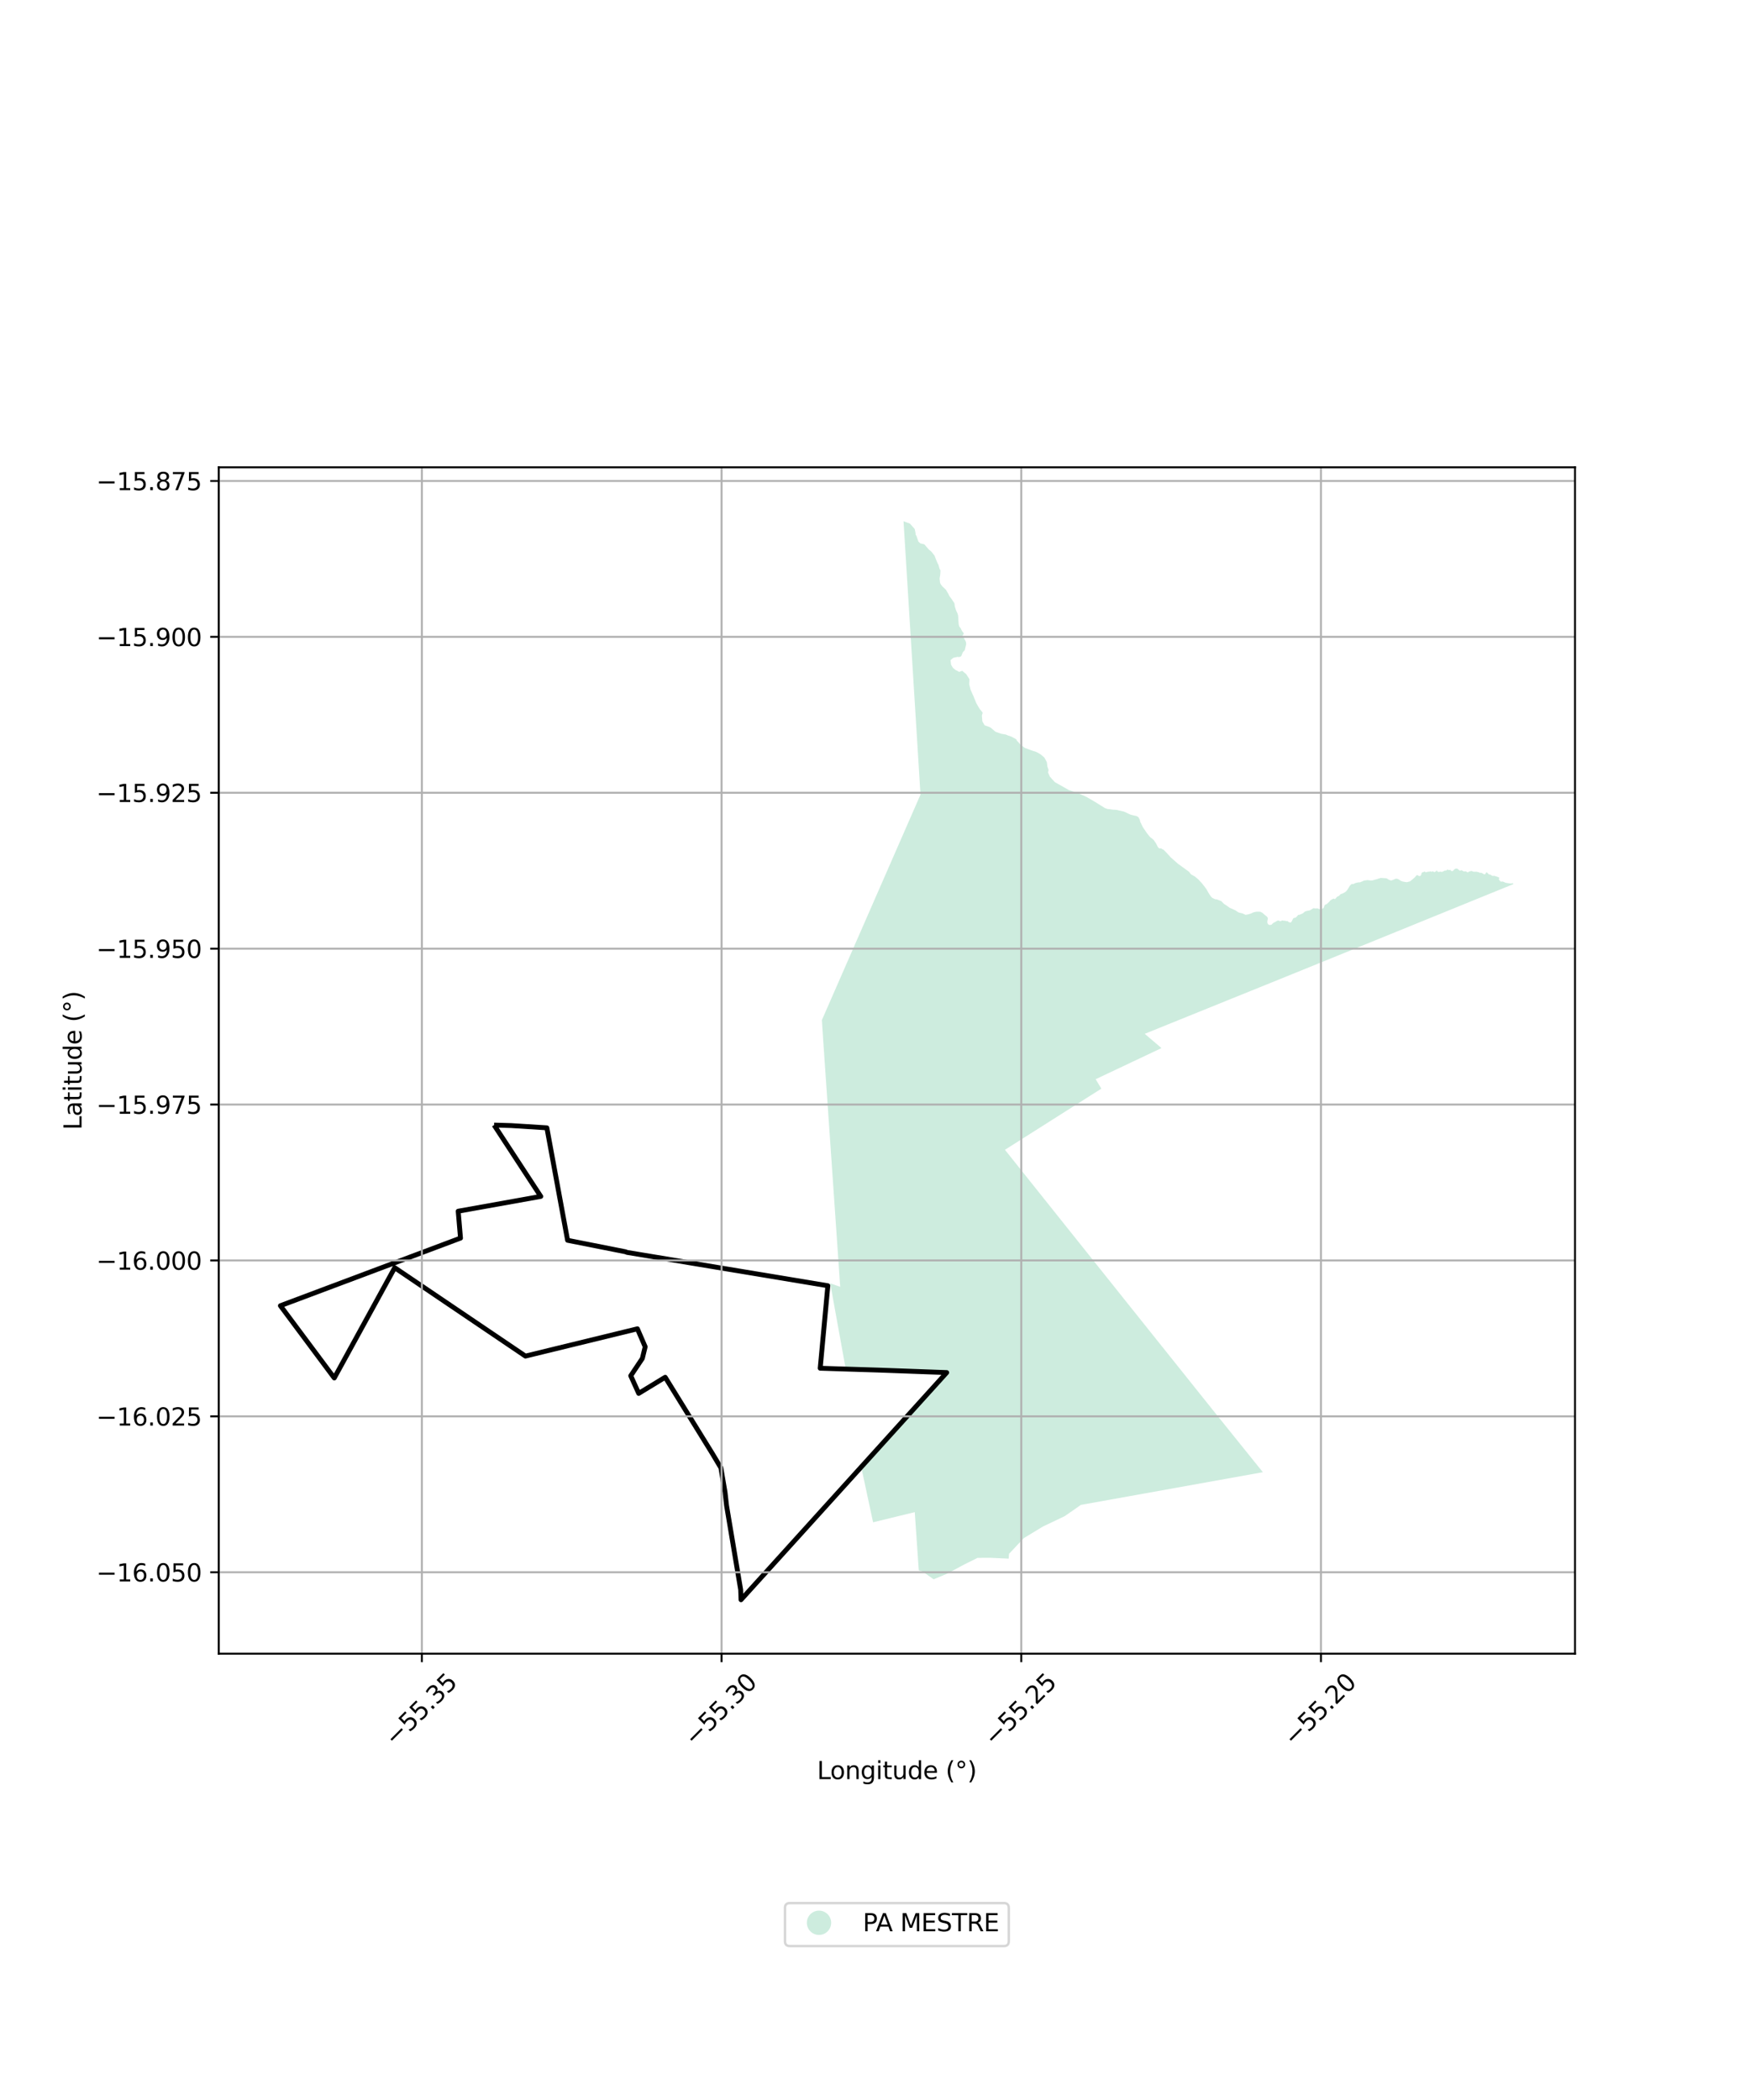 <?xml version="1.0" encoding="utf-8" standalone="no"?>
<!DOCTYPE svg PUBLIC "-//W3C//DTD SVG 1.1//EN"
  "http://www.w3.org/Graphics/SVG/1.1/DTD/svg11.dtd">
<svg xmlns:xlink="http://www.w3.org/1999/xlink" width="720pt" height="864pt" viewBox="0 0 720 864" xmlns="http://www.w3.org/2000/svg" version="1.1">
 <defs>
  <style type="text/css">*{stroke-linejoin: round; stroke-linecap: butt}</style>
 </defs>
 <g id="figure_1">
  <g id="patch_1">
   <path d="M 0 864 
L 720 864 
L 720 0 
L 0 0 
z
" style="fill: #ffffff"/>
  </g>
  <g id="axes_1">
   <g id="patch_2">
    <path d="M 90 680.368 
L 648 680.368 
L 648 192.272 
L 90 192.272 
z
" style="fill: #ffffff"/>
   </g>
   <g id="PatchCollection_1">
    <path d="M 371.738 214.458 
L 374.368 215.428 
L 376.336 217.652 
L 376.585 218.882 
L 376.672 219.279 
L 376.691 219.569 
L 376.718 219.999 
L 377.129 220.584 
L 377.146 220.765 
L 377.892 222.877 
L 378.646 223.55 
L 380.291 223.951 
L 382.2 226.157 
L 382.925 226.708 
L 383.174 226.95 
L 384.499 228.595 
L 384.863 229.6 
L 385.486 231.136 
L 385.823 231.886 
L 386.065 232.258 
L 386.591 234.095 
L 386.94 234.645 
L 386.851 236.422 
L 386.583 237.996 
L 386.75 239.681 
L 386.973 240.259 
L 387.471 240.967 
L 387.693 241.247 
L 388.885 242.337 
L 389.337 242.865 
L 389.589 243.353 
L 390.155 244.263 
L 390.575 245.203 
L 390.797 245.498 
L 391.456 246.375 
L 391.904 247.053 
L 392.643 248.155 
L 392.732 248.53 
L 392.802 249.332 
L 393.193 250.687 
L 393.473 251.402 
L 393.941 252.364 
L 394.169 253.104 
L 394.253 254.121 
L 394.285 255.073 
L 394.435 256.829 
L 394.617 257.645 
L 394.981 258.156 
L 395.341 258.645 
L 395.746 259.548 
L 395.909 259.771 
L 396.34 260.267 
L 396.516 260.796 
L 396.459 260.918 
L 396.083 261.34 
L 396.035 261.954 
L 396.68 262.697 
L 397.144 263.514 
L 397.442 264.247 
L 397.518 265.072 
L 397.472 265.263 
L 397.279 266.018 
L 396.94 267.489 
L 396.158 268.308 
L 395.724 269.361 
L 395.426 270.033 
L 394.561 270.361 
L 394.04 270.231 
L 392.221 270.643 
L 391.064 271.587 
L 391.299 273.508 
L 392.086 274.8 
L 393.165 275.663 
L 394.657 276.436 
L 395.885 275.982 
L 397.527 277.375 
L 398.86 279.422 
L 398.773 281.574 
L 399.332 283.814 
L 400.526 286.461 
L 401.452 288.754 
L 401.713 289.375 
L 402.691 291.065 
L 403.251 291.947 
L 403.639 292.336 
L 404.299 293.23 
L 403.999 294.281 
L 403.985 294.57 
L 404.173 296.797 
L 405.101 298.408 
L 407.162 299.139 
L 407.794 299.536 
L 409.219 300.774 
L 409.652 301.095 
L 411.825 301.866 
L 413.848 302.222 
L 414.781 302.626 
L 416.225 303.117 
L 416.69 303.383 
L 417.824 303.987 
L 418.142 304.214 
L 418.384 304.752 
L 418.823 305.162 
L 419.837 306.372 
L 421.629 307.7 
L 423.638 308.457 
L 424.786 308.869 
L 426.334 309.35 
L 427.976 310.262 
L 429.657 311.637 
L 430.701 313.583 
L 430.938 315.413 
L 431.417 316.777 
L 431.193 317.836 
L 431.959 319.552 
L 433.977 321.783 
L 439.258 324.766 
L 439.795 325.049 
L 443.244 326.194 
L 447.011 327.875 
L 450.639 329.997 
L 454.623 332.47 
L 455.551 332.815 
L 458.009 333.132 
L 459.16 333.174 
L 462.276 333.866 
L 462.802 334.074 
L 464.913 335.087 
L 466.151 335.43 
L 467.618 335.749 
L 468.386 336.22 
L 468.926 337.238 
L 469.163 338.231 
L 469.495 338.787 
L 469.647 339.2 
L 470.249 340.403 
L 470.791 341.176 
L 471.371 342.038 
L 472.014 342.969 
L 472.8 343.93 
L 473.331 344.552 
L 474.014 345.018 
L 474.695 345.628 
L 475.147 346.312 
L 475.608 346.974 
L 475.903 347.528 
L 476.2 348.152 
L 476.524 348.662 
L 476.939 349.039 
L 477.478 349.103 
L 477.733 349.026 
L 478.139 349.346 
L 478.537 349.498 
L 478.784 349.623 
L 478.985 349.954 
L 479.211 350.071 
L 481.375 352.403 
L 481.558 352.652 
L 484.687 355.403 
L 486.806 356.933 
L 489.152 358.637 
L 490.035 359.746 
L 491.565 360.588 
L 493.036 361.807 
L 494.514 363.432 
L 495.7 364.93 
L 496.376 365.862 
L 497.261 367.428 
L 498.082 368.697 
L 498.782 369.429 
L 499.486 369.766 
L 500.056 369.999 
L 500.606 370.011 
L 502.49 370.761 
L 503.562 371.866 
L 504.707 372.602 
L 505.909 373.489 
L 507.07 373.986 
L 508.312 374.559 
L 509.419 375.305 
L 509.765 375.476 
L 511.163 375.786 
L 512.47 376.395 
L 513.572 376.19 
L 514.7 375.833 
L 515.724 375.36 
L 516.961 375.086 
L 518.488 375.108 
L 519.364 375.548 
L 520.367 376.441 
L 521.216 377.093 
L 521.534 377.5 
L 521.639 377.977 
L 521.395 379.063 
L 521.439 379.734 
L 521.795 380.328 
L 522.224 380.556 
L 522.702 380.547 
L 523.084 380.451 
L 523.239 380.359 
L 523.565 379.98 
L 524.094 379.583 
L 524.284 379.499 
L 524.651 379.344 
L 525.292 378.913 
L 525.729 378.737 
L 526.129 378.765 
L 526.621 378.995 
L 527.145 378.906 
L 527.469 378.671 
L 528.189 378.799 
L 528.744 378.809 
L 529.058 378.931 
L 529.787 378.958 
L 530 379.171 
L 530.091 379.286 
L 530.57 379.493 
L 530.748 379.571 
L 531.215 379.487 
L 531.281 379.324 
L 531.361 379.209 
L 531.621 378.825 
L 531.694 378.604 
L 531.903 378.172 
L 531.989 378.03 
L 532.062 377.852 
L 532.343 377.672 
L 532.615 377.634 
L 532.79 377.634 
L 533.362 377.303 
L 533.916 376.642 
L 534.017 376.468 
L 534.675 376.346 
L 535.991 375.809 
L 536.884 375.037 
L 537.531 374.807 
L 538.944 374.541 
L 540.08 373.85 
L 540.402 373.668 
L 541.111 373.762 
L 542.071 373.724 
L 542.703 373.998 
L 543.182 374.124 
L 543.484 374.17 
L 543.804 374.149 
L 543.933 374.017 
L 543.942 373.84 
L 544.557 373.623 
L 544.806 372.928 
L 544.912 372.58 
L 545.046 372.441 
L 545.33 372.157 
L 545.88 371.959 
L 546.207 371.642 
L 546.789 371.118 
L 546.953 370.952 
L 547.344 370.426 
L 548.152 369.934 
L 548.796 369.709 
L 549.183 369.949 
L 549.56 369.616 
L 550.08 368.986 
L 550.488 368.767 
L 550.665 368.729 
L 551.12 368.381 
L 551.49 367.946 
L 551.573 367.894 
L 552.16 367.68 
L 552.835 367.405 
L 553.14 367.213 
L 553.693 366.822 
L 553.888 366.656 
L 554.332 366.106 
L 554.887 365.206 
L 555.32 364.506 
L 555.791 363.943 
L 556.18 363.7 
L 556.971 363.692 
L 557.388 363.413 
L 557.873 363.238 
L 558.54 363.089 
L 559.051 363.02 
L 559.483 363.03 
L 560.482 362.623 
L 561.202 362.3 
L 562.629 362.099 
L 563.536 362.209 
L 563.819 362.272 
L 564.701 362.221 
L 565.227 362.071 
L 565.33 362.021 
L 566.574 361.698 
L 566.772 361.611 
L 568.139 361.182 
L 568.448 361.226 
L 570.42 361.348 
L 570.934 361.623 
L 571.343 361.926 
L 572.121 362.221 
L 572.643 362.199 
L 573.616 361.797 
L 573.805 361.708 
L 574.333 361.527 
L 574.812 361.537 
L 575.515 361.851 
L 576.178 362.289 
L 576.514 362.468 
L 577.139 362.696 
L 578.758 362.975 
L 580.111 362.63 
L 581.274 361.683 
L 582.149 360.904 
L 582.674 360.248 
L 583.175 360.02 
L 583.677 360.379 
L 584.157 360.469 
L 584.668 360.063 
L 584.871 359.295 
L 585.01 359.02 
L 586.237 358.553 
L 586.487 358.902 
L 587.116 358.758 
L 587.624 358.637 
L 588.102 358.646 
L 588.573 358.461 
L 589.038 358.778 
L 589.288 358.414 
L 590.141 358.827 
L 590.949 358.394 
L 590.98 357.973 
L 591.384 358.541 
L 591.83 358.77 
L 592.652 358.609 
L 593.242 358.751 
L 593.939 358.434 
L 594.138 358.332 
L 594.496 358.128 
L 594.996 358.203 
L 595.433 357.766 
L 595.952 357.912 
L 596.331 358.01 
L 596.736 357.821 
L 596.977 358.263 
L 597.438 358.43 
L 597.756 358.314 
L 598.417 357.633 
L 598.909 357.37 
L 599.557 357.364 
L 600.607 358.228 
L 601.337 358.015 
L 602.223 358.54 
L 603.034 358.471 
L 603.919 358.967 
L 604.301 358.639 
L 604.835 358.487 
L 605.332 358.322 
L 606.348 358.668 
L 607.524 358.655 
L 608.129 358.821 
L 608.456 358.853 
L 608.816 359.132 
L 609.366 359.043 
L 610.067 359.389 
L 610.638 359.743 
L 611.124 359.604 
L 611.384 359.039 
L 611.706 358.885 
L 612.665 359.828 
L 613.026 359.766 
L 614.042 360.379 
L 614.856 360.349 
L 616.056 360.738 
L 616.826 361.07 
L 616.681 361.917 
L 617.473 362.739 
L 618.317 362.692 
L 619.45 363.196 
L 620.732 363.407 
L 621.877 363.503 
L 622.392 363.305 
L 622.636 363.764 
L 619.623 364.979 
L 538.574 397.977 
L 520.496 405.308 
L 506.615 410.917 
L 470.98 425.341 
L 477.867 431.214 
L 450.783 444.018 
L 453.127 447.903 
L 413.463 473.058 
L 464.085 536.461 
L 500.519 582.03 
L 519.58 605.704 
L 444.693 619.161 
L 438.136 623.744 
L 429.046 628.082 
L 421.233 632.823 
L 415.134 639.308 
L 415.012 641.269 
L 407.379 640.925 
L 402.193 640.953 
L 396.962 643.548 
L 389.491 647.542 
L 384.117 649.768 
L 379.542 646.538 
L 378.012 646.087 
L 376.359 622.139 
L 359.208 626.316 
L 354.328 603.567 
L 389.495 564.714 
L 361.531 563.694 
L 347.96 563.27 
L 341.576 528.007 
L 345.686 529.433 
L 338.742 428.822 
L 338.151 419.68 
L 378.714 326.937 
L 371.738 214.458 
" clip-path="url(#pc125ec5e19)" style="fill: #b3e2cd; fill-opacity: 0.65"/>
   </g>
   <g id="PatchCollection_2">
    <path d="M 203.283 462.882 
L 210.326 463.094 
L 224.998 464.023 
L 233.524 510.293 
L 257.312 515.006 
L 258.004 515.277 
L 340.6 528.988 
L 337.455 562.932 
L 347.96 563.27 
L 361.531 563.694 
L 389.495 564.714 
L 354.328 603.567 
L 312.214 650.084 
L 304.873 658.182 
L 304.735 654.068 
L 298.928 619.446 
L 298.304 613.934 
L 296.584 603.891 
L 293.158 598.157 
L 273.69 566.651 
L 272.954 567.079 
L 262.78 573.276 
L 259.508 566.033 
L 264.284 558.889 
L 265.445 554.104 
L 262.248 546.709 
L 216.18 557.938 
L 162.399 521.575 
L 137.53 566.942 
L 115.364 537.206 
L 189.464 509.394 
L 188.516 498.323 
L 222.494 492.239 
L 203.283 462.882 
" clip-path="url(#pc125ec5e19)" style="fill: none; stroke: #000000; stroke-width: 2"/>
   </g>
   <g id="matplotlib.axis_1">
    <g id="xtick_1">
     <g id="line2d_1">
      <path d="M 173.577 680.368 
L 173.577 192.272 
" clip-path="url(#pc125ec5e19)" style="fill: none; stroke: #b0b0b0; stroke-width: 0.8; stroke-linecap: square"/>
     </g>
     <g id="line2d_2">
      <defs>
       <path id="m5a9fba2268" d="M 0 0 
L 0 3.5 
" style="stroke: #000000; stroke-width: 0.8"/>
      </defs>
      <g>
       <use xlink:href="#m5a9fba2268" x="173.577" y="680.368" style="stroke: #000000; stroke-width: 0.8"/>
      </g>
     </g>
     <g id="text_1">
      <!-- −55.35 -->
      <g transform="translate(162.444 718.909) rotate(-45) scale(0.1 -0.1)">
       <defs>
        <path id="DejaVuSans-2212" d="M 678 2272 
L 4684 2272 
L 4684 1741 
L 678 1741 
L 678 2272 
z
" transform="scale(0.016)"/>
        <path id="DejaVuSans-35" d="M 691 4666 
L 3169 4666 
L 3169 4134 
L 1269 4134 
L 1269 2991 
Q 1406 3038 1543 3061 
Q 1681 3084 1819 3084 
Q 2600 3084 3056 2656 
Q 3513 2228 3513 1497 
Q 3513 744 3044 326 
Q 2575 -91 1722 -91 
Q 1428 -91 1123 -41 
Q 819 9 494 109 
L 494 744 
Q 775 591 1075 516 
Q 1375 441 1709 441 
Q 2250 441 2565 725 
Q 2881 1009 2881 1497 
Q 2881 1984 2565 2268 
Q 2250 2553 1709 2553 
Q 1456 2553 1204 2497 
Q 953 2441 691 2322 
L 691 4666 
z
" transform="scale(0.016)"/>
        <path id="DejaVuSans-2e" d="M 684 794 
L 1344 794 
L 1344 0 
L 684 0 
L 684 794 
z
" transform="scale(0.016)"/>
        <path id="DejaVuSans-33" d="M 2597 2516 
Q 3050 2419 3304 2112 
Q 3559 1806 3559 1356 
Q 3559 666 3084 287 
Q 2609 -91 1734 -91 
Q 1441 -91 1130 -33 
Q 819 25 488 141 
L 488 750 
Q 750 597 1062 519 
Q 1375 441 1716 441 
Q 2309 441 2620 675 
Q 2931 909 2931 1356 
Q 2931 1769 2642 2001 
Q 2353 2234 1838 2234 
L 1294 2234 
L 1294 2753 
L 1863 2753 
Q 2328 2753 2575 2939 
Q 2822 3125 2822 3475 
Q 2822 3834 2567 4026 
Q 2313 4219 1838 4219 
Q 1578 4219 1281 4162 
Q 984 4106 628 3988 
L 628 4550 
Q 988 4650 1302 4700 
Q 1616 4750 1894 4750 
Q 2613 4750 3031 4423 
Q 3450 4097 3450 3541 
Q 3450 3153 3228 2886 
Q 3006 2619 2597 2516 
z
" transform="scale(0.016)"/>
       </defs>
       <use xlink:href="#DejaVuSans-2212"/>
       <use xlink:href="#DejaVuSans-35" transform="translate(83.789 0)"/>
       <use xlink:href="#DejaVuSans-35" transform="translate(147.412 0)"/>
       <use xlink:href="#DejaVuSans-2e" transform="translate(211.035 0)"/>
       <use xlink:href="#DejaVuSans-33" transform="translate(242.822 0)"/>
       <use xlink:href="#DejaVuSans-35" transform="translate(306.445 0)"/>
      </g>
     </g>
    </g>
    <g id="xtick_2">
     <g id="line2d_3">
      <path d="M 296.878 680.368 
L 296.878 192.272 
" clip-path="url(#pc125ec5e19)" style="fill: none; stroke: #b0b0b0; stroke-width: 0.8; stroke-linecap: square"/>
     </g>
     <g id="line2d_4">
      <g>
       <use xlink:href="#m5a9fba2268" x="296.878" y="680.368" style="stroke: #000000; stroke-width: 0.8"/>
      </g>
     </g>
     <g id="text_2">
      <!-- −55.30 -->
      <g transform="translate(285.744 718.909) rotate(-45) scale(0.1 -0.1)">
       <defs>
        <path id="DejaVuSans-30" d="M 2034 4250 
Q 1547 4250 1301 3770 
Q 1056 3291 1056 2328 
Q 1056 1369 1301 889 
Q 1547 409 2034 409 
Q 2525 409 2770 889 
Q 3016 1369 3016 2328 
Q 3016 3291 2770 3770 
Q 2525 4250 2034 4250 
z
M 2034 4750 
Q 2819 4750 3233 4129 
Q 3647 3509 3647 2328 
Q 3647 1150 3233 529 
Q 2819 -91 2034 -91 
Q 1250 -91 836 529 
Q 422 1150 422 2328 
Q 422 3509 836 4129 
Q 1250 4750 2034 4750 
z
" transform="scale(0.016)"/>
       </defs>
       <use xlink:href="#DejaVuSans-2212"/>
       <use xlink:href="#DejaVuSans-35" transform="translate(83.789 0)"/>
       <use xlink:href="#DejaVuSans-35" transform="translate(147.412 0)"/>
       <use xlink:href="#DejaVuSans-2e" transform="translate(211.035 0)"/>
       <use xlink:href="#DejaVuSans-33" transform="translate(242.822 0)"/>
       <use xlink:href="#DejaVuSans-30" transform="translate(306.445 0)"/>
      </g>
     </g>
    </g>
    <g id="xtick_3">
     <g id="line2d_5">
      <path d="M 420.178 680.368 
L 420.178 192.272 
" clip-path="url(#pc125ec5e19)" style="fill: none; stroke: #b0b0b0; stroke-width: 0.8; stroke-linecap: square"/>
     </g>
     <g id="line2d_6">
      <g>
       <use xlink:href="#m5a9fba2268" x="420.178" y="680.368" style="stroke: #000000; stroke-width: 0.8"/>
      </g>
     </g>
     <g id="text_3">
      <!-- −55.25 -->
      <g transform="translate(409.045 718.909) rotate(-45) scale(0.1 -0.1)">
       <defs>
        <path id="DejaVuSans-32" d="M 1228 531 
L 3431 531 
L 3431 0 
L 469 0 
L 469 531 
Q 828 903 1448 1529 
Q 2069 2156 2228 2338 
Q 2531 2678 2651 2914 
Q 2772 3150 2772 3378 
Q 2772 3750 2511 3984 
Q 2250 4219 1831 4219 
Q 1534 4219 1204 4116 
Q 875 4013 500 3803 
L 500 4441 
Q 881 4594 1212 4672 
Q 1544 4750 1819 4750 
Q 2544 4750 2975 4387 
Q 3406 4025 3406 3419 
Q 3406 3131 3298 2873 
Q 3191 2616 2906 2266 
Q 2828 2175 2409 1742 
Q 1991 1309 1228 531 
z
" transform="scale(0.016)"/>
       </defs>
       <use xlink:href="#DejaVuSans-2212"/>
       <use xlink:href="#DejaVuSans-35" transform="translate(83.789 0)"/>
       <use xlink:href="#DejaVuSans-35" transform="translate(147.412 0)"/>
       <use xlink:href="#DejaVuSans-2e" transform="translate(211.035 0)"/>
       <use xlink:href="#DejaVuSans-32" transform="translate(242.822 0)"/>
       <use xlink:href="#DejaVuSans-35" transform="translate(306.445 0)"/>
      </g>
     </g>
    </g>
    <g id="xtick_4">
     <g id="line2d_7">
      <path d="M 543.479 680.368 
L 543.479 192.272 
" clip-path="url(#pc125ec5e19)" style="fill: none; stroke: #b0b0b0; stroke-width: 0.8; stroke-linecap: square"/>
     </g>
     <g id="line2d_8">
      <g>
       <use xlink:href="#m5a9fba2268" x="543.479" y="680.368" style="stroke: #000000; stroke-width: 0.8"/>
      </g>
     </g>
     <g id="text_4">
      <!-- −55.20 -->
      <g transform="translate(532.346 718.909) rotate(-45) scale(0.1 -0.1)">
       <use xlink:href="#DejaVuSans-2212"/>
       <use xlink:href="#DejaVuSans-35" transform="translate(83.789 0)"/>
       <use xlink:href="#DejaVuSans-35" transform="translate(147.412 0)"/>
       <use xlink:href="#DejaVuSans-2e" transform="translate(211.035 0)"/>
       <use xlink:href="#DejaVuSans-32" transform="translate(242.822 0)"/>
       <use xlink:href="#DejaVuSans-30" transform="translate(306.445 0)"/>
      </g>
     </g>
    </g>
    <g id="text_5">
     <!-- Longitude (°) -->
     <g transform="translate(336.14 731.978) scale(0.1 -0.1)">
      <defs>
       <path id="DejaVuSans-4c" d="M 628 4666 
L 1259 4666 
L 1259 531 
L 3531 531 
L 3531 0 
L 628 0 
L 628 4666 
z
" transform="scale(0.016)"/>
       <path id="DejaVuSans-6f" d="M 1959 3097 
Q 1497 3097 1228 2736 
Q 959 2375 959 1747 
Q 959 1119 1226 758 
Q 1494 397 1959 397 
Q 2419 397 2687 759 
Q 2956 1122 2956 1747 
Q 2956 2369 2687 2733 
Q 2419 3097 1959 3097 
z
M 1959 3584 
Q 2709 3584 3137 3096 
Q 3566 2609 3566 1747 
Q 3566 888 3137 398 
Q 2709 -91 1959 -91 
Q 1206 -91 779 398 
Q 353 888 353 1747 
Q 353 2609 779 3096 
Q 1206 3584 1959 3584 
z
" transform="scale(0.016)"/>
       <path id="DejaVuSans-6e" d="M 3513 2113 
L 3513 0 
L 2938 0 
L 2938 2094 
Q 2938 2591 2744 2837 
Q 2550 3084 2163 3084 
Q 1697 3084 1428 2787 
Q 1159 2491 1159 1978 
L 1159 0 
L 581 0 
L 581 3500 
L 1159 3500 
L 1159 2956 
Q 1366 3272 1645 3428 
Q 1925 3584 2291 3584 
Q 2894 3584 3203 3211 
Q 3513 2838 3513 2113 
z
" transform="scale(0.016)"/>
       <path id="DejaVuSans-67" d="M 2906 1791 
Q 2906 2416 2648 2759 
Q 2391 3103 1925 3103 
Q 1463 3103 1205 2759 
Q 947 2416 947 1791 
Q 947 1169 1205 825 
Q 1463 481 1925 481 
Q 2391 481 2648 825 
Q 2906 1169 2906 1791 
z
M 3481 434 
Q 3481 -459 3084 -895 
Q 2688 -1331 1869 -1331 
Q 1566 -1331 1297 -1286 
Q 1028 -1241 775 -1147 
L 775 -588 
Q 1028 -725 1275 -790 
Q 1522 -856 1778 -856 
Q 2344 -856 2625 -561 
Q 2906 -266 2906 331 
L 2906 616 
Q 2728 306 2450 153 
Q 2172 0 1784 0 
Q 1141 0 747 490 
Q 353 981 353 1791 
Q 353 2603 747 3093 
Q 1141 3584 1784 3584 
Q 2172 3584 2450 3431 
Q 2728 3278 2906 2969 
L 2906 3500 
L 3481 3500 
L 3481 434 
z
" transform="scale(0.016)"/>
       <path id="DejaVuSans-69" d="M 603 3500 
L 1178 3500 
L 1178 0 
L 603 0 
L 603 3500 
z
M 603 4863 
L 1178 4863 
L 1178 4134 
L 603 4134 
L 603 4863 
z
" transform="scale(0.016)"/>
       <path id="DejaVuSans-74" d="M 1172 4494 
L 1172 3500 
L 2356 3500 
L 2356 3053 
L 1172 3053 
L 1172 1153 
Q 1172 725 1289 603 
Q 1406 481 1766 481 
L 2356 481 
L 2356 0 
L 1766 0 
Q 1100 0 847 248 
Q 594 497 594 1153 
L 594 3053 
L 172 3053 
L 172 3500 
L 594 3500 
L 594 4494 
L 1172 4494 
z
" transform="scale(0.016)"/>
       <path id="DejaVuSans-75" d="M 544 1381 
L 544 3500 
L 1119 3500 
L 1119 1403 
Q 1119 906 1312 657 
Q 1506 409 1894 409 
Q 2359 409 2629 706 
Q 2900 1003 2900 1516 
L 2900 3500 
L 3475 3500 
L 3475 0 
L 2900 0 
L 2900 538 
Q 2691 219 2414 64 
Q 2138 -91 1772 -91 
Q 1169 -91 856 284 
Q 544 659 544 1381 
z
M 1991 3584 
L 1991 3584 
z
" transform="scale(0.016)"/>
       <path id="DejaVuSans-64" d="M 2906 2969 
L 2906 4863 
L 3481 4863 
L 3481 0 
L 2906 0 
L 2906 525 
Q 2725 213 2448 61 
Q 2172 -91 1784 -91 
Q 1150 -91 751 415 
Q 353 922 353 1747 
Q 353 2572 751 3078 
Q 1150 3584 1784 3584 
Q 2172 3584 2448 3432 
Q 2725 3281 2906 2969 
z
M 947 1747 
Q 947 1113 1208 752 
Q 1469 391 1925 391 
Q 2381 391 2643 752 
Q 2906 1113 2906 1747 
Q 2906 2381 2643 2742 
Q 2381 3103 1925 3103 
Q 1469 3103 1208 2742 
Q 947 2381 947 1747 
z
" transform="scale(0.016)"/>
       <path id="DejaVuSans-65" d="M 3597 1894 
L 3597 1613 
L 953 1613 
Q 991 1019 1311 708 
Q 1631 397 2203 397 
Q 2534 397 2845 478 
Q 3156 559 3463 722 
L 3463 178 
Q 3153 47 2828 -22 
Q 2503 -91 2169 -91 
Q 1331 -91 842 396 
Q 353 884 353 1716 
Q 353 2575 817 3079 
Q 1281 3584 2069 3584 
Q 2775 3584 3186 3129 
Q 3597 2675 3597 1894 
z
M 3022 2063 
Q 3016 2534 2758 2815 
Q 2500 3097 2075 3097 
Q 1594 3097 1305 2825 
Q 1016 2553 972 2059 
L 3022 2063 
z
" transform="scale(0.016)"/>
       <path id="DejaVuSans-20" transform="scale(0.016)"/>
       <path id="DejaVuSans-28" d="M 1984 4856 
Q 1566 4138 1362 3434 
Q 1159 2731 1159 2009 
Q 1159 1288 1364 580 
Q 1569 -128 1984 -844 
L 1484 -844 
Q 1016 -109 783 600 
Q 550 1309 550 2009 
Q 550 2706 781 3412 
Q 1013 4119 1484 4856 
L 1984 4856 
z
" transform="scale(0.016)"/>
       <path id="DejaVuSans-b0" d="M 1600 4347 
Q 1350 4347 1178 4173 
Q 1006 4000 1006 3750 
Q 1006 3503 1178 3333 
Q 1350 3163 1600 3163 
Q 1850 3163 2022 3333 
Q 2194 3503 2194 3750 
Q 2194 3997 2020 4172 
Q 1847 4347 1600 4347 
z
M 1600 4750 
Q 1800 4750 1984 4673 
Q 2169 4597 2303 4453 
Q 2447 4313 2519 4134 
Q 2591 3956 2591 3750 
Q 2591 3338 2302 3052 
Q 2013 2766 1594 2766 
Q 1172 2766 890 3047 
Q 609 3328 609 3750 
Q 609 4169 896 4459 
Q 1184 4750 1600 4750 
z
" transform="scale(0.016)"/>
       <path id="DejaVuSans-29" d="M 513 4856 
L 1013 4856 
Q 1481 4119 1714 3412 
Q 1947 2706 1947 2009 
Q 1947 1309 1714 600 
Q 1481 -109 1013 -844 
L 513 -844 
Q 928 -128 1133 580 
Q 1338 1288 1338 2009 
Q 1338 2731 1133 3434 
Q 928 4138 513 4856 
z
" transform="scale(0.016)"/>
      </defs>
      <use xlink:href="#DejaVuSans-4c"/>
      <use xlink:href="#DejaVuSans-6f" transform="translate(53.963 0)"/>
      <use xlink:href="#DejaVuSans-6e" transform="translate(115.145 0)"/>
      <use xlink:href="#DejaVuSans-67" transform="translate(178.523 0)"/>
      <use xlink:href="#DejaVuSans-69" transform="translate(242 0)"/>
      <use xlink:href="#DejaVuSans-74" transform="translate(269.783 0)"/>
      <use xlink:href="#DejaVuSans-75" transform="translate(308.992 0)"/>
      <use xlink:href="#DejaVuSans-64" transform="translate(372.371 0)"/>
      <use xlink:href="#DejaVuSans-65" transform="translate(435.848 0)"/>
      <use xlink:href="#DejaVuSans-20" transform="translate(497.371 0)"/>
      <use xlink:href="#DejaVuSans-28" transform="translate(529.158 0)"/>
      <use xlink:href="#DejaVuSans-b0" transform="translate(568.172 0)"/>
      <use xlink:href="#DejaVuSans-29" transform="translate(618.172 0)"/>
     </g>
    </g>
   </g>
   <g id="matplotlib.axis_2">
    <g id="ytick_1">
     <g id="line2d_9">
      <path d="M 90 646.865 
L 648 646.865 
" clip-path="url(#pc125ec5e19)" style="fill: none; stroke: #b0b0b0; stroke-width: 0.8; stroke-linecap: square"/>
     </g>
     <g id="line2d_10">
      <defs>
       <path id="mdd60f04558" d="M 0 0 
L -3.5 0 
" style="stroke: #000000; stroke-width: 0.8"/>
      </defs>
      <g>
       <use xlink:href="#mdd60f04558" x="90" y="646.865" style="stroke: #000000; stroke-width: 0.8"/>
      </g>
     </g>
     <g id="text_6">
      <!-- −16.050 -->
      <g transform="translate(39.63 650.665) scale(0.1 -0.1)">
       <defs>
        <path id="DejaVuSans-31" d="M 794 531 
L 1825 531 
L 1825 4091 
L 703 3866 
L 703 4441 
L 1819 4666 
L 2450 4666 
L 2450 531 
L 3481 531 
L 3481 0 
L 794 0 
L 794 531 
z
" transform="scale(0.016)"/>
        <path id="DejaVuSans-36" d="M 2113 2584 
Q 1688 2584 1439 2293 
Q 1191 2003 1191 1497 
Q 1191 994 1439 701 
Q 1688 409 2113 409 
Q 2538 409 2786 701 
Q 3034 994 3034 1497 
Q 3034 2003 2786 2293 
Q 2538 2584 2113 2584 
z
M 3366 4563 
L 3366 3988 
Q 3128 4100 2886 4159 
Q 2644 4219 2406 4219 
Q 1781 4219 1451 3797 
Q 1122 3375 1075 2522 
Q 1259 2794 1537 2939 
Q 1816 3084 2150 3084 
Q 2853 3084 3261 2657 
Q 3669 2231 3669 1497 
Q 3669 778 3244 343 
Q 2819 -91 2113 -91 
Q 1303 -91 875 529 
Q 447 1150 447 2328 
Q 447 3434 972 4092 
Q 1497 4750 2381 4750 
Q 2619 4750 2861 4703 
Q 3103 4656 3366 4563 
z
" transform="scale(0.016)"/>
       </defs>
       <use xlink:href="#DejaVuSans-2212"/>
       <use xlink:href="#DejaVuSans-31" transform="translate(83.789 0)"/>
       <use xlink:href="#DejaVuSans-36" transform="translate(147.412 0)"/>
       <use xlink:href="#DejaVuSans-2e" transform="translate(211.035 0)"/>
       <use xlink:href="#DejaVuSans-30" transform="translate(242.822 0)"/>
       <use xlink:href="#DejaVuSans-35" transform="translate(306.445 0)"/>
       <use xlink:href="#DejaVuSans-30" transform="translate(370.068 0)"/>
      </g>
     </g>
    </g>
    <g id="ytick_2">
     <g id="line2d_11">
      <path d="M 90 582.725 
L 648 582.725 
" clip-path="url(#pc125ec5e19)" style="fill: none; stroke: #b0b0b0; stroke-width: 0.8; stroke-linecap: square"/>
     </g>
     <g id="line2d_12">
      <g>
       <use xlink:href="#mdd60f04558" x="90" y="582.725" style="stroke: #000000; stroke-width: 0.8"/>
      </g>
     </g>
     <g id="text_7">
      <!-- −16.025 -->
      <g transform="translate(39.63 586.524) scale(0.1 -0.1)">
       <use xlink:href="#DejaVuSans-2212"/>
       <use xlink:href="#DejaVuSans-31" transform="translate(83.789 0)"/>
       <use xlink:href="#DejaVuSans-36" transform="translate(147.412 0)"/>
       <use xlink:href="#DejaVuSans-2e" transform="translate(211.035 0)"/>
       <use xlink:href="#DejaVuSans-30" transform="translate(242.822 0)"/>
       <use xlink:href="#DejaVuSans-32" transform="translate(306.445 0)"/>
       <use xlink:href="#DejaVuSans-35" transform="translate(370.068 0)"/>
      </g>
     </g>
    </g>
    <g id="ytick_3">
     <g id="line2d_13">
      <path d="M 90 518.585 
L 648 518.585 
" clip-path="url(#pc125ec5e19)" style="fill: none; stroke: #b0b0b0; stroke-width: 0.8; stroke-linecap: square"/>
     </g>
     <g id="line2d_14">
      <g>
       <use xlink:href="#mdd60f04558" x="90" y="518.585" style="stroke: #000000; stroke-width: 0.8"/>
      </g>
     </g>
     <g id="text_8">
      <!-- −16.000 -->
      <g transform="translate(39.63 522.384) scale(0.1 -0.1)">
       <use xlink:href="#DejaVuSans-2212"/>
       <use xlink:href="#DejaVuSans-31" transform="translate(83.789 0)"/>
       <use xlink:href="#DejaVuSans-36" transform="translate(147.412 0)"/>
       <use xlink:href="#DejaVuSans-2e" transform="translate(211.035 0)"/>
       <use xlink:href="#DejaVuSans-30" transform="translate(242.822 0)"/>
       <use xlink:href="#DejaVuSans-30" transform="translate(306.445 0)"/>
       <use xlink:href="#DejaVuSans-30" transform="translate(370.068 0)"/>
      </g>
     </g>
    </g>
    <g id="ytick_4">
     <g id="line2d_15">
      <path d="M 90 454.445 
L 648 454.445 
" clip-path="url(#pc125ec5e19)" style="fill: none; stroke: #b0b0b0; stroke-width: 0.8; stroke-linecap: square"/>
     </g>
     <g id="line2d_16">
      <g>
       <use xlink:href="#mdd60f04558" x="90" y="454.445" style="stroke: #000000; stroke-width: 0.8"/>
      </g>
     </g>
     <g id="text_9">
      <!-- −15.975 -->
      <g transform="translate(39.63 458.244) scale(0.1 -0.1)">
       <defs>
        <path id="DejaVuSans-39" d="M 703 97 
L 703 672 
Q 941 559 1184 500 
Q 1428 441 1663 441 
Q 2288 441 2617 861 
Q 2947 1281 2994 2138 
Q 2813 1869 2534 1725 
Q 2256 1581 1919 1581 
Q 1219 1581 811 2004 
Q 403 2428 403 3163 
Q 403 3881 828 4315 
Q 1253 4750 1959 4750 
Q 2769 4750 3195 4129 
Q 3622 3509 3622 2328 
Q 3622 1225 3098 567 
Q 2575 -91 1691 -91 
Q 1453 -91 1209 -44 
Q 966 3 703 97 
z
M 1959 2075 
Q 2384 2075 2632 2365 
Q 2881 2656 2881 3163 
Q 2881 3666 2632 3958 
Q 2384 4250 1959 4250 
Q 1534 4250 1286 3958 
Q 1038 3666 1038 3163 
Q 1038 2656 1286 2365 
Q 1534 2075 1959 2075 
z
" transform="scale(0.016)"/>
        <path id="DejaVuSans-37" d="M 525 4666 
L 3525 4666 
L 3525 4397 
L 1831 0 
L 1172 0 
L 2766 4134 
L 525 4134 
L 525 4666 
z
" transform="scale(0.016)"/>
       </defs>
       <use xlink:href="#DejaVuSans-2212"/>
       <use xlink:href="#DejaVuSans-31" transform="translate(83.789 0)"/>
       <use xlink:href="#DejaVuSans-35" transform="translate(147.412 0)"/>
       <use xlink:href="#DejaVuSans-2e" transform="translate(211.035 0)"/>
       <use xlink:href="#DejaVuSans-39" transform="translate(242.822 0)"/>
       <use xlink:href="#DejaVuSans-37" transform="translate(306.445 0)"/>
       <use xlink:href="#DejaVuSans-35" transform="translate(370.068 0)"/>
      </g>
     </g>
    </g>
    <g id="ytick_5">
     <g id="line2d_17">
      <path d="M 90 390.305 
L 648 390.305 
" clip-path="url(#pc125ec5e19)" style="fill: none; stroke: #b0b0b0; stroke-width: 0.8; stroke-linecap: square"/>
     </g>
     <g id="line2d_18">
      <g>
       <use xlink:href="#mdd60f04558" x="90" y="390.305" style="stroke: #000000; stroke-width: 0.8"/>
      </g>
     </g>
     <g id="text_10">
      <!-- −15.950 -->
      <g transform="translate(39.63 394.104) scale(0.1 -0.1)">
       <use xlink:href="#DejaVuSans-2212"/>
       <use xlink:href="#DejaVuSans-31" transform="translate(83.789 0)"/>
       <use xlink:href="#DejaVuSans-35" transform="translate(147.412 0)"/>
       <use xlink:href="#DejaVuSans-2e" transform="translate(211.035 0)"/>
       <use xlink:href="#DejaVuSans-39" transform="translate(242.822 0)"/>
       <use xlink:href="#DejaVuSans-35" transform="translate(306.445 0)"/>
       <use xlink:href="#DejaVuSans-30" transform="translate(370.068 0)"/>
      </g>
     </g>
    </g>
    <g id="ytick_6">
     <g id="line2d_19">
      <path d="M 90 326.165 
L 648 326.165 
" clip-path="url(#pc125ec5e19)" style="fill: none; stroke: #b0b0b0; stroke-width: 0.8; stroke-linecap: square"/>
     </g>
     <g id="line2d_20">
      <g>
       <use xlink:href="#mdd60f04558" x="90" y="326.165" style="stroke: #000000; stroke-width: 0.8"/>
      </g>
     </g>
     <g id="text_11">
      <!-- −15.925 -->
      <g transform="translate(39.63 329.964) scale(0.1 -0.1)">
       <use xlink:href="#DejaVuSans-2212"/>
       <use xlink:href="#DejaVuSans-31" transform="translate(83.789 0)"/>
       <use xlink:href="#DejaVuSans-35" transform="translate(147.412 0)"/>
       <use xlink:href="#DejaVuSans-2e" transform="translate(211.035 0)"/>
       <use xlink:href="#DejaVuSans-39" transform="translate(242.822 0)"/>
       <use xlink:href="#DejaVuSans-32" transform="translate(306.445 0)"/>
       <use xlink:href="#DejaVuSans-35" transform="translate(370.068 0)"/>
      </g>
     </g>
    </g>
    <g id="ytick_7">
     <g id="line2d_21">
      <path d="M 90 262.024 
L 648 262.024 
" clip-path="url(#pc125ec5e19)" style="fill: none; stroke: #b0b0b0; stroke-width: 0.8; stroke-linecap: square"/>
     </g>
     <g id="line2d_22">
      <g>
       <use xlink:href="#mdd60f04558" x="90" y="262.024" style="stroke: #000000; stroke-width: 0.8"/>
      </g>
     </g>
     <g id="text_12">
      <!-- −15.900 -->
      <g transform="translate(39.63 265.824) scale(0.1 -0.1)">
       <use xlink:href="#DejaVuSans-2212"/>
       <use xlink:href="#DejaVuSans-31" transform="translate(83.789 0)"/>
       <use xlink:href="#DejaVuSans-35" transform="translate(147.412 0)"/>
       <use xlink:href="#DejaVuSans-2e" transform="translate(211.035 0)"/>
       <use xlink:href="#DejaVuSans-39" transform="translate(242.822 0)"/>
       <use xlink:href="#DejaVuSans-30" transform="translate(306.445 0)"/>
       <use xlink:href="#DejaVuSans-30" transform="translate(370.068 0)"/>
      </g>
     </g>
    </g>
    <g id="ytick_8">
     <g id="line2d_23">
      <path d="M 90 197.884 
L 648 197.884 
" clip-path="url(#pc125ec5e19)" style="fill: none; stroke: #b0b0b0; stroke-width: 0.8; stroke-linecap: square"/>
     </g>
     <g id="line2d_24">
      <g>
       <use xlink:href="#mdd60f04558" x="90" y="197.884" style="stroke: #000000; stroke-width: 0.8"/>
      </g>
     </g>
     <g id="text_13">
      <!-- −15.875 -->
      <g transform="translate(39.63 201.684) scale(0.1 -0.1)">
       <defs>
        <path id="DejaVuSans-38" d="M 2034 2216 
Q 1584 2216 1326 1975 
Q 1069 1734 1069 1313 
Q 1069 891 1326 650 
Q 1584 409 2034 409 
Q 2484 409 2743 651 
Q 3003 894 3003 1313 
Q 3003 1734 2745 1975 
Q 2488 2216 2034 2216 
z
M 1403 2484 
Q 997 2584 770 2862 
Q 544 3141 544 3541 
Q 544 4100 942 4425 
Q 1341 4750 2034 4750 
Q 2731 4750 3128 4425 
Q 3525 4100 3525 3541 
Q 3525 3141 3298 2862 
Q 3072 2584 2669 2484 
Q 3125 2378 3379 2068 
Q 3634 1759 3634 1313 
Q 3634 634 3220 271 
Q 2806 -91 2034 -91 
Q 1263 -91 848 271 
Q 434 634 434 1313 
Q 434 1759 690 2068 
Q 947 2378 1403 2484 
z
M 1172 3481 
Q 1172 3119 1398 2916 
Q 1625 2713 2034 2713 
Q 2441 2713 2670 2916 
Q 2900 3119 2900 3481 
Q 2900 3844 2670 4047 
Q 2441 4250 2034 4250 
Q 1625 4250 1398 4047 
Q 1172 3844 1172 3481 
z
" transform="scale(0.016)"/>
       </defs>
       <use xlink:href="#DejaVuSans-2212"/>
       <use xlink:href="#DejaVuSans-31" transform="translate(83.789 0)"/>
       <use xlink:href="#DejaVuSans-35" transform="translate(147.412 0)"/>
       <use xlink:href="#DejaVuSans-2e" transform="translate(211.035 0)"/>
       <use xlink:href="#DejaVuSans-38" transform="translate(242.822 0)"/>
       <use xlink:href="#DejaVuSans-37" transform="translate(306.445 0)"/>
       <use xlink:href="#DejaVuSans-35" transform="translate(370.068 0)"/>
      </g>
     </g>
    </g>
    <g id="text_14">
     <!-- Latitude (°) -->
     <g transform="translate(33.55 464.89) rotate(-90) scale(0.1 -0.1)">
      <defs>
       <path id="DejaVuSans-61" d="M 2194 1759 
Q 1497 1759 1228 1600 
Q 959 1441 959 1056 
Q 959 750 1161 570 
Q 1363 391 1709 391 
Q 2188 391 2477 730 
Q 2766 1069 2766 1631 
L 2766 1759 
L 2194 1759 
z
M 3341 1997 
L 3341 0 
L 2766 0 
L 2766 531 
Q 2569 213 2275 61 
Q 1981 -91 1556 -91 
Q 1019 -91 701 211 
Q 384 513 384 1019 
Q 384 1609 779 1909 
Q 1175 2209 1959 2209 
L 2766 2209 
L 2766 2266 
Q 2766 2663 2505 2880 
Q 2244 3097 1772 3097 
Q 1472 3097 1187 3025 
Q 903 2953 641 2809 
L 641 3341 
Q 956 3463 1253 3523 
Q 1550 3584 1831 3584 
Q 2591 3584 2966 3190 
Q 3341 2797 3341 1997 
z
" transform="scale(0.016)"/>
      </defs>
      <use xlink:href="#DejaVuSans-4c"/>
      <use xlink:href="#DejaVuSans-61" transform="translate(55.713 0)"/>
      <use xlink:href="#DejaVuSans-74" transform="translate(116.992 0)"/>
      <use xlink:href="#DejaVuSans-69" transform="translate(156.201 0)"/>
      <use xlink:href="#DejaVuSans-74" transform="translate(183.984 0)"/>
      <use xlink:href="#DejaVuSans-75" transform="translate(223.193 0)"/>
      <use xlink:href="#DejaVuSans-64" transform="translate(286.572 0)"/>
      <use xlink:href="#DejaVuSans-65" transform="translate(350.049 0)"/>
      <use xlink:href="#DejaVuSans-20" transform="translate(411.572 0)"/>
      <use xlink:href="#DejaVuSans-28" transform="translate(443.359 0)"/>
      <use xlink:href="#DejaVuSans-b0" transform="translate(482.373 0)"/>
      <use xlink:href="#DejaVuSans-29" transform="translate(532.373 0)"/>
     </g>
    </g>
   </g>
   <g id="patch_3">
    <path d="M 90 680.368 
L 90 192.272 
" style="fill: none; stroke: #000000; stroke-width: 0.8; stroke-linejoin: miter; stroke-linecap: square"/>
   </g>
   <g id="patch_4">
    <path d="M 648 680.368 
L 648 192.272 
" style="fill: none; stroke: #000000; stroke-width: 0.8; stroke-linejoin: miter; stroke-linecap: square"/>
   </g>
   <g id="patch_5">
    <path d="M 90 680.368 
L 648 680.368 
" style="fill: none; stroke: #000000; stroke-width: 0.8; stroke-linejoin: miter; stroke-linecap: square"/>
   </g>
   <g id="patch_6">
    <path d="M 90 192.272 
L 648 192.272 
" style="fill: none; stroke: #000000; stroke-width: 0.8; stroke-linejoin: miter; stroke-linecap: square"/>
   </g>
   <g id="legend_1">
    <g id="patch_7">
     <path d="M 324.959 800.665 
L 413.041 800.665 
Q 415.041 800.665 415.041 798.665 
L 415.041 784.987 
Q 415.041 782.987 413.041 782.987 
L 324.959 782.987 
Q 322.959 782.987 322.959 784.987 
L 322.959 798.665 
Q 322.959 800.665 324.959 800.665 
z
" style="fill: #ffffff; opacity: 0.8; stroke: #cccccc; stroke-linejoin: miter"/>
    </g>
    <g id="line2d_25">
     <defs>
      <path id="m050425723d" d="M 0 5 
C 1.326 5 2.598 4.473 3.536 3.536 
C 4.473 2.598 5 1.326 5 0 
C 5 -1.326 4.473 -2.598 3.536 -3.536 
C 2.598 -4.473 1.326 -5 0 -5 
C -1.326 -5 -2.598 -4.473 -3.536 -3.536 
C -4.473 -2.598 -5 -1.326 -5 0 
C -5 1.326 -4.473 2.598 -3.536 3.536 
C -2.598 4.473 -1.326 5 0 5 
z
"/>
     </defs>
     <g>
      <use xlink:href="#m050425723d" x="336.959" y="791.086" style="fill: #b3e2cd; fill-opacity: 0.65"/>
     </g>
    </g>
    <g id="text_15">
     <!-- PA MESTRE -->
     <g transform="translate(354.959 794.586) scale(0.1 -0.1)">
      <defs>
       <path id="DejaVuSans-50" d="M 1259 4147 
L 1259 2394 
L 2053 2394 
Q 2494 2394 2734 2622 
Q 2975 2850 2975 3272 
Q 2975 3691 2734 3919 
Q 2494 4147 2053 4147 
L 1259 4147 
z
M 628 4666 
L 2053 4666 
Q 2838 4666 3239 4311 
Q 3641 3956 3641 3272 
Q 3641 2581 3239 2228 
Q 2838 1875 2053 1875 
L 1259 1875 
L 1259 0 
L 628 0 
L 628 4666 
z
" transform="scale(0.016)"/>
       <path id="DejaVuSans-41" d="M 2188 4044 
L 1331 1722 
L 3047 1722 
L 2188 4044 
z
M 1831 4666 
L 2547 4666 
L 4325 0 
L 3669 0 
L 3244 1197 
L 1141 1197 
L 716 0 
L 50 0 
L 1831 4666 
z
" transform="scale(0.016)"/>
       <path id="DejaVuSans-4d" d="M 628 4666 
L 1569 4666 
L 2759 1491 
L 3956 4666 
L 4897 4666 
L 4897 0 
L 4281 0 
L 4281 4097 
L 3078 897 
L 2444 897 
L 1241 4097 
L 1241 0 
L 628 0 
L 628 4666 
z
" transform="scale(0.016)"/>
       <path id="DejaVuSans-45" d="M 628 4666 
L 3578 4666 
L 3578 4134 
L 1259 4134 
L 1259 2753 
L 3481 2753 
L 3481 2222 
L 1259 2222 
L 1259 531 
L 3634 531 
L 3634 0 
L 628 0 
L 628 4666 
z
" transform="scale(0.016)"/>
       <path id="DejaVuSans-53" d="M 3425 4513 
L 3425 3897 
Q 3066 4069 2747 4153 
Q 2428 4238 2131 4238 
Q 1616 4238 1336 4038 
Q 1056 3838 1056 3469 
Q 1056 3159 1242 3001 
Q 1428 2844 1947 2747 
L 2328 2669 
Q 3034 2534 3370 2195 
Q 3706 1856 3706 1288 
Q 3706 609 3251 259 
Q 2797 -91 1919 -91 
Q 1588 -91 1214 -16 
Q 841 59 441 206 
L 441 856 
Q 825 641 1194 531 
Q 1563 422 1919 422 
Q 2459 422 2753 634 
Q 3047 847 3047 1241 
Q 3047 1584 2836 1778 
Q 2625 1972 2144 2069 
L 1759 2144 
Q 1053 2284 737 2584 
Q 422 2884 422 3419 
Q 422 4038 858 4394 
Q 1294 4750 2059 4750 
Q 2388 4750 2728 4690 
Q 3069 4631 3425 4513 
z
" transform="scale(0.016)"/>
       <path id="DejaVuSans-54" d="M -19 4666 
L 3928 4666 
L 3928 4134 
L 2272 4134 
L 2272 0 
L 1638 0 
L 1638 4134 
L -19 4134 
L -19 4666 
z
" transform="scale(0.016)"/>
       <path id="DejaVuSans-52" d="M 2841 2188 
Q 3044 2119 3236 1894 
Q 3428 1669 3622 1275 
L 4263 0 
L 3584 0 
L 2988 1197 
Q 2756 1666 2539 1819 
Q 2322 1972 1947 1972 
L 1259 1972 
L 1259 0 
L 628 0 
L 628 4666 
L 2053 4666 
Q 2853 4666 3247 4331 
Q 3641 3997 3641 3322 
Q 3641 2881 3436 2590 
Q 3231 2300 2841 2188 
z
M 1259 4147 
L 1259 2491 
L 2053 2491 
Q 2509 2491 2742 2702 
Q 2975 2913 2975 3322 
Q 2975 3731 2742 3939 
Q 2509 4147 2053 4147 
L 1259 4147 
z
" transform="scale(0.016)"/>
      </defs>
      <use xlink:href="#DejaVuSans-50"/>
      <use xlink:href="#DejaVuSans-41" transform="translate(53.928 0)"/>
      <use xlink:href="#DejaVuSans-20" transform="translate(122.336 0)"/>
      <use xlink:href="#DejaVuSans-4d" transform="translate(154.123 0)"/>
      <use xlink:href="#DejaVuSans-45" transform="translate(240.402 0)"/>
      <use xlink:href="#DejaVuSans-53" transform="translate(303.586 0)"/>
      <use xlink:href="#DejaVuSans-54" transform="translate(367.062 0)"/>
      <use xlink:href="#DejaVuSans-52" transform="translate(428.146 0)"/>
      <use xlink:href="#DejaVuSans-45" transform="translate(497.629 0)"/>
     </g>
    </g>
   </g>
  </g>
 </g>
 <defs>
  <clipPath id="pc125ec5e19">
   <rect x="90" y="192.272" width="558" height="488.096"/>
  </clipPath>
 </defs>
</svg>
